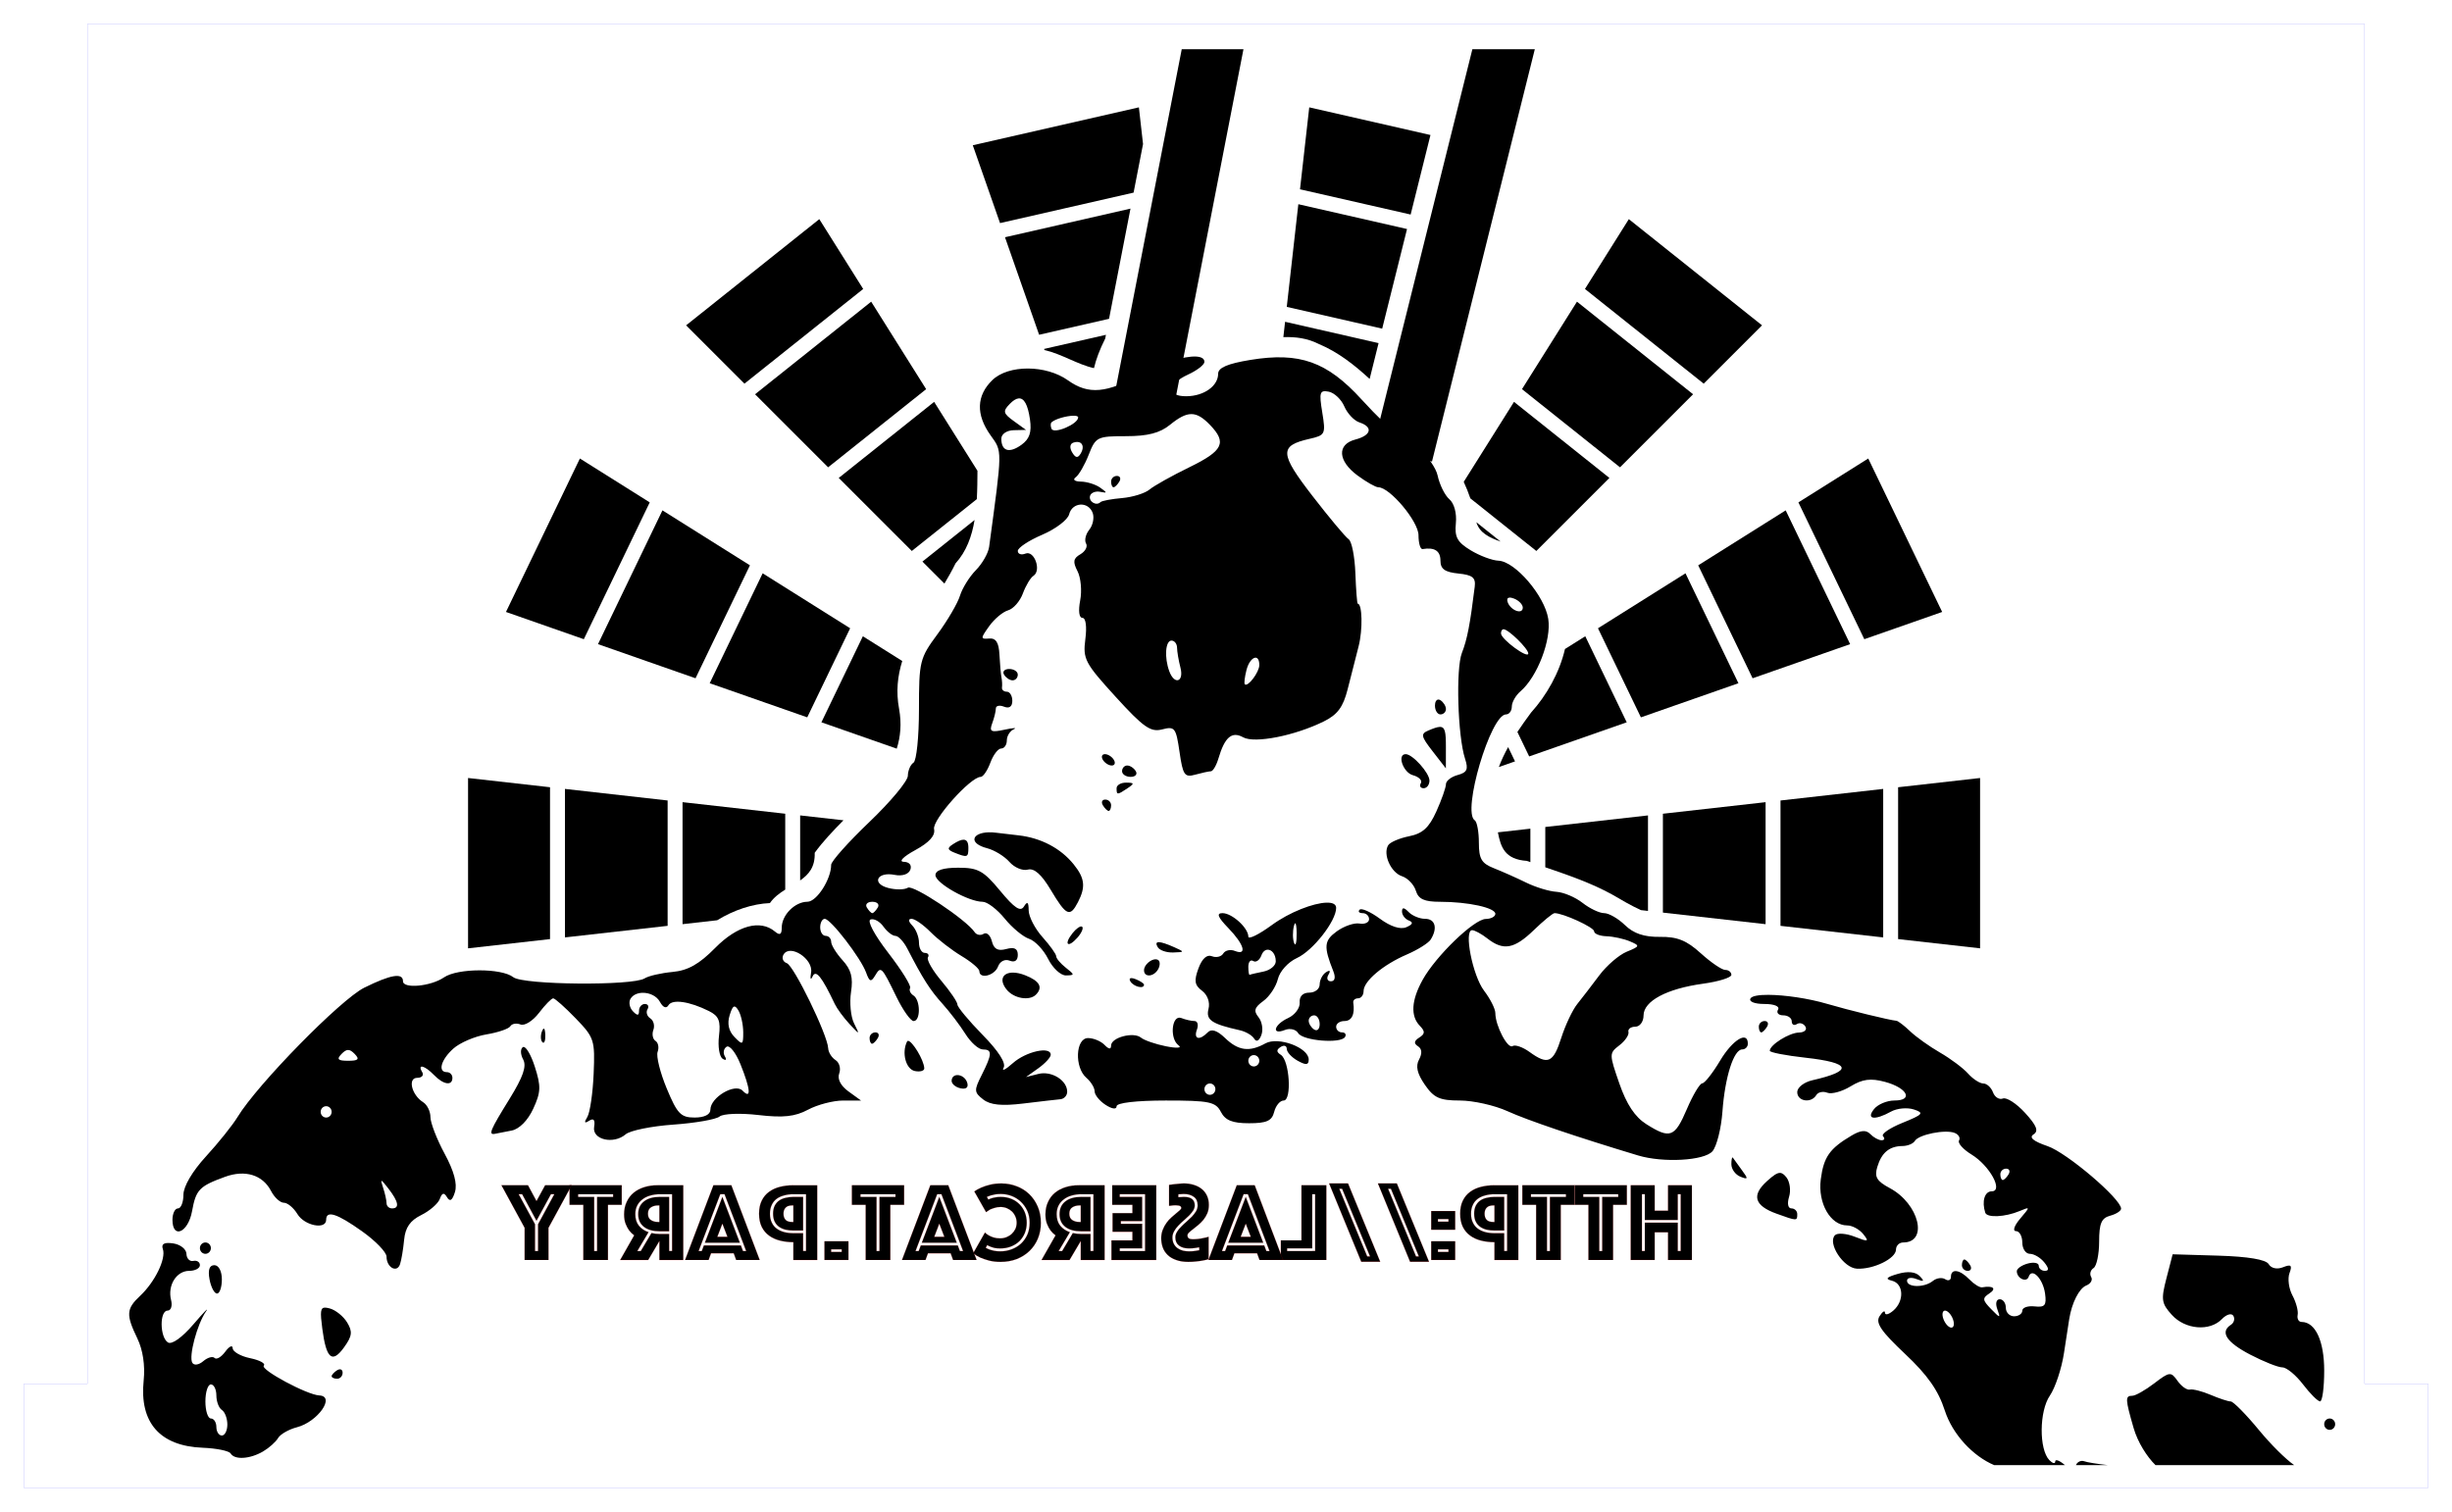 <?xml version="1.0" encoding="UTF-8" standalone="no"?>
<svg
   xmlns:dc="http://purl.org/dc/elements/1.1/"
   xmlns:cc="http://creativecommons.org/ns#"
   xmlns:rdf="http://www.w3.org/1999/02/22-rdf-syntax-ns#"
   xmlns:svg="http://www.w3.org/2000/svg"
   xmlns="http://www.w3.org/2000/svg"
   xmlns:sodipodi="http://sodipodi.sourceforge.net/DTD/sodipodi-0.dtd"
   xmlns:inkscape="http://www.inkscape.org/namespaces/inkscape"
   width="246.994mm"
   height="152.343mm"
   viewBox="0 0 246.994 152.343"
   version="1.1"
   id="svg4572"
   sodipodi:docname="screen.svg"
   inkscape:version="0.92.2 5c3e80d, 2017-08-06"
   inkscape:label="Cat">
  <defs
     id="defs4576" />
  <sodipodi:namedview
     pagecolor="#ffffff"
     bordercolor="#666666"
     borderopacity="1"
     objecttolerance="10"
     gridtolerance="10"
     guidetolerance="10"
     inkscape:pageopacity="0"
     inkscape:pageshadow="2"
     inkscape:window-width="1440"
     inkscape:window-height="813"
     id="namedview4574"
     showgrid="false"
     inkscape:zoom="1.0146423"
     inkscape:cx="466.75997"
     inkscape:cy="287.89307"
     inkscape:window-x="0"
     inkscape:window-y="0"
     inkscape:window-maximized="1"
     inkscape:current-layer="g5210"
     showguides="true"
     inkscape:guide-bbox="true"
     inkscape:document-units="mm"
     inkscape:measure-start="289.812,9.59644"
     inkscape:measure-end="289.812,80.6101"
     inkscape:snap-global="true" />
  <g
     id="g5210"
     transform="matrix(-1,0,0,1,246.994,0)"
     style="display:inline"
     sodipodi:insensitive="true">
    <g
       sodipodi:insensitive="true"
       style="display:inline;stroke:#0000ff;stroke-width:0.01;stroke-miterlimit:4;stroke-dasharray:none;stroke-opacity:1;fill:none"
       transform="matrix(1,0,0,-1,123.497,123.012)"
       id="Shape2DView">
      <path
         inkscape:connector-curvature="0"
         style="fill:none;fill-rule:evenodd;stroke:#0000ff;stroke-width:0.01;stroke-miterlimit:4;stroke-dasharray:none;stroke-opacity:1"
         d="M -114.7,120.59 H 114.7"
         id="Shape2DView_nwe0000" />
      <path
         inkscape:connector-curvature="0"
         style="fill:none;fill-rule:evenodd;stroke:#0000ff;stroke-width:0.01;stroke-miterlimit:4;stroke-dasharray:none;stroke-opacity:1"
         d="M 114.7,120.59 V -16.41"
         id="Shape2DView_nwe0001" />
      <path
         inkscape:connector-curvature="0"
         style="fill:none;fill-rule:evenodd;stroke:#0000ff;stroke-width:0.01;stroke-miterlimit:4;stroke-dasharray:none;stroke-opacity:1"
         d="m 114.7,-16.41 h 6.375"
         id="Shape2DView_nwe0002" />
      <path
         inkscape:connector-curvature="0"
         style="fill:none;fill-rule:evenodd;stroke:#0000ff;stroke-width:0.01;stroke-miterlimit:4;stroke-dasharray:none;stroke-opacity:1"
         d="m 121.075,-16.41 v -10.5"
         id="Shape2DView_nwe0003" />
      <path
         inkscape:connector-curvature="0"
         style="fill:none;fill-rule:evenodd;stroke:#0000ff;stroke-width:0.01;stroke-miterlimit:4;stroke-dasharray:none;stroke-opacity:1"
         d="M 121.075,-26.91 H -121.075"
         id="Shape2DView_nwe0004" />
      <path
         inkscape:connector-curvature="0"
         style="fill:none;fill-rule:evenodd;stroke:#0000ff;stroke-width:0.01;stroke-miterlimit:4;stroke-dasharray:none;stroke-opacity:1"
         d="m -121.075,-16.41 v -10.5"
         id="Shape2DView_nwe0005" />
      <path
         inkscape:connector-curvature="0"
         style="fill:none;fill-rule:evenodd;stroke:#0000ff;stroke-width:0.01;stroke-miterlimit:4;stroke-dasharray:none;stroke-opacity:1"
         d="m -114.7,-16.41 h -6.375"
         id="Shape2DView_nwe0006" />
      <path
         inkscape:connector-curvature="0"
         style="display:inline;fill:none;fill-rule:evenodd;stroke:#0000ff;stroke-width:0.01;stroke-miterlimit:4;stroke-dasharray:none;stroke-opacity:1"
         d="M -114.7,120.59 V -16.41"
         id="Shape2DView_nwe0007" />
      <title
         id="title4569">Screen2D</title>
    </g>
    <g
       sodipodi:insensitive="true"
       id="text935"
       style="font-style:normal;font-weight:normal;font-size:10.583px;line-height:1.25;font-family:sans-serif;letter-spacing:0px;word-spacing:0px;display:inline;fill:#000000;fill-opacity:1;stroke:#ff0000;stroke-width:0.01;stroke-miterlimit:4;stroke-dasharray:none;stroke-opacity:1"
       aria-label="http://lasercat.party">
      <path
         inkscape:connector-curvature="0"
         id="path1005"
         style="font-style:normal;font-variant:normal;font-weight:normal;font-stretch:normal;font-size:11.289px;font-family:Phosphate;-inkscape-font-specification:Phosphate;stroke:#ff0000;stroke-width:0.01;stroke-miterlimit:4;stroke-dasharray:none;stroke-opacity:1"
         d="m 76.567,119.423 h 2.405 v 2.563 h 1.343 v -2.563 h 2.416 v 7.53 h -2.416 v -2.788 h -1.343 v 2.788 h -2.405 z m 1.422,6.627 v -2.856 h 3.319 v 2.856 h 0.294 v -5.723 h -0.294 v 2.596 h -3.319 v -2.596 h -0.294 v 5.723 z" />
      <path
         inkscape:connector-curvature="0"
         id="path1007"
         style="font-style:normal;font-variant:normal;font-weight:normal;font-stretch:normal;font-size:11.289px;font-family:Phosphate;-inkscape-font-specification:Phosphate;stroke:#ff0000;stroke-width:0.01;stroke-miterlimit:4;stroke-dasharray:none;stroke-opacity:1"
         d="M 84.506,121.399 H 83.117 v -1.976 h 5.261 v 1.976 h -1.389 v 5.554 h -2.484 z m 1.389,4.651 v -5.453 h 1.614 v -0.271 h -3.522 v 0.271 h 1.614 v 5.453 z" />
      <path
         inkscape:connector-curvature="0"
         id="path1009"
         style="font-style:normal;font-variant:normal;font-weight:normal;font-stretch:normal;font-size:11.289px;font-family:Phosphate;-inkscape-font-specification:Phosphate;stroke:#ff0000;stroke-width:0.01;stroke-miterlimit:4;stroke-dasharray:none;stroke-opacity:1"
         d="m 89.775,121.399 h -1.389 v -1.976 h 5.261 v 1.976 h -1.389 v 5.554 h -2.484 z m 1.389,4.651 v -5.453 h 1.614 v -0.271 h -3.522 v 0.271 h 1.614 v 5.453 z" />
      <path
         inkscape:connector-curvature="0"
         id="path1011"
         style="font-style:normal;font-variant:normal;font-weight:normal;font-stretch:normal;font-size:11.289px;font-family:Phosphate;-inkscape-font-specification:Phosphate;stroke:#ff0000;stroke-width:0.01;stroke-miterlimit:4;stroke-dasharray:none;stroke-opacity:1"
         d="m 99.91,122.291 q 0,0.779 -0.271,1.332 -0.271,0.542 -0.745,0.881 -0.463,0.339 -1.095,0.497 -0.621,0.158 -1.343,0.158 v 1.795 h -2.405 v -7.53 H 96.456 q 0.722,0 1.343,0.158 0.632,0.158 1.095,0.497 0.474,0.339 0.745,0.892 0.271,0.542 0.271,1.321 z m -1.095,0 q 0,-0.508 -0.181,-0.881 -0.169,-0.373 -0.485,-0.61 -0.316,-0.237 -0.756,-0.35 -0.429,-0.124 -0.937,-0.124 h -1.276 v 5.723 h 0.294 v -1.795 H 96.456 q 0.508,0 0.937,-0.113 0.44,-0.124 0.756,-0.361 0.316,-0.237 0.485,-0.61 0.181,-0.373 0.181,-0.881 z m -0.316,0 q 0,0.485 -0.169,0.813 -0.169,0.327 -0.452,0.519 -0.282,0.192 -0.655,0.282 -0.361,0.079 -0.768,0.079 h -0.982 v -3.387 H 96.456 q 0.406,0 0.768,0.09 0.373,0.079 0.655,0.271 0.282,0.192 0.452,0.519 0.169,0.327 0.169,0.813 z m -2.043,0.835 h 0.102 q 0.474,0 0.677,-0.214 0.214,-0.226 0.214,-0.621 0,-0.395 -0.214,-0.61 -0.203,-0.226 -0.677,-0.226 h -0.102 z" />
      <path
         inkscape:connector-curvature="0"
         id="path1013"
         style="font-style:normal;font-variant:normal;font-weight:normal;font-stretch:normal;font-size:11.289px;font-family:Phosphate;-inkscape-font-specification:Phosphate;stroke:#ff0000;stroke-width:0.01;stroke-miterlimit:4;stroke-dasharray:none;stroke-opacity:1"
         d="m 100.411,125.068 h 2.416 v 1.885 h -2.416 z m 1.738,1.072 v -0.26 h -1.061 v 0.26 z m -1.738,-4.12 h 2.416 v 1.885 h -2.416 z m 1.738,1.072 v -0.26 h -1.061 v 0.26 z" />
      <path
         inkscape:connector-curvature="0"
         id="path1015"
         style="font-style:normal;font-variant:normal;font-weight:normal;font-stretch:normal;font-size:11.289px;font-family:Phosphate;-inkscape-font-specification:Phosphate;stroke:#ff0000;stroke-width:0.01;stroke-miterlimit:4;stroke-dasharray:none;stroke-opacity:1"
         d="m 106.286,119.243 h 1.908 l -3.24,7.891 h -1.908 z m -2.213,7.349 h 0.282 l 2.811,-6.807 h -0.282 z" />
      <path
         inkscape:connector-curvature="0"
         id="path1017"
         style="font-style:normal;font-variant:normal;font-weight:normal;font-stretch:normal;font-size:11.289px;font-family:Phosphate;-inkscape-font-specification:Phosphate;stroke:#ff0000;stroke-width:0.01;stroke-miterlimit:4;stroke-dasharray:none;stroke-opacity:1"
         d="m 111.203,119.243 h 1.908 l -3.24,7.891 h -1.908 z m -2.213,7.349 h 0.282 l 2.811,-6.807 h -0.282 z" />
      <path
         inkscape:connector-curvature="0"
         id="path1019"
         style="font-style:normal;font-variant:normal;font-weight:normal;font-stretch:normal;font-size:11.289px;font-family:Phosphate;-inkscape-font-specification:Phosphate;stroke:#ff0000;stroke-width:0.01;stroke-miterlimit:4;stroke-dasharray:none;stroke-opacity:1"
         d="m 113.388,119.423 h 2.506 v 5.554 h 2.077 v 1.976 H 113.388 Z m 3.951,6.627 v -0.271 h -2.529 v -5.453 h -0.294 v 5.723 z" />
      <path
         inkscape:connector-curvature="0"
         id="path1021"
         style="font-style:normal;font-variant:normal;font-weight:normal;font-stretch:normal;font-size:11.289px;font-family:Phosphate;-inkscape-font-specification:Phosphate;stroke:#ff0000;stroke-width:0.01;stroke-miterlimit:4;stroke-dasharray:none;stroke-opacity:1"
         d="m 120.606,119.423 h 1.806 l 2.856,7.53 h -2.371 l -0.248,-0.677 h -2.28 l -0.248,0.677 h -2.371 z m 1.411,5.193 -0.508,-1.321 -0.508,1.321 z m -2.585,1.434 0.214,-0.564 h 3.725 l 0.214,0.564 h 0.316 l -2.179,-5.723 h -0.429 l -2.179,5.723 z m 2.077,-5.453 1.761,4.617 h -3.522 z" />
      <path
         inkscape:connector-curvature="0"
         id="path1023"
         style="font-style:normal;font-variant:normal;font-weight:normal;font-stretch:normal;font-size:11.289px;font-family:Phosphate;-inkscape-font-specification:Phosphate;stroke:#ff0000;stroke-width:0.01;stroke-miterlimit:4;stroke-dasharray:none;stroke-opacity:1"
         d="m 126.194,125.971 q 0.158,0.034 0.339,0.056 0.158,0.023 0.327,0.045 0.181,0.011 0.361,0.011 0.316,0 0.61,-0.068 0.305,-0.079 0.542,-0.248 0.237,-0.169 0.373,-0.429 0.147,-0.271 0.147,-0.655 0,-0.327 -0.169,-0.621 -0.158,-0.294 -0.418,-0.564 -0.248,-0.271 -0.542,-0.519 -0.282,-0.248 -0.542,-0.497 -0.248,-0.26 -0.418,-0.508 -0.158,-0.26 -0.158,-0.531 0,-0.406 0.26,-0.621 0.26,-0.226 0.835,-0.226 0.09,0 0.181,0.011 0.102,0 0.192,0.011 0.09,0.011 0.181,0.011 v -0.294 q -0.079,0 -0.169,-0.011 -0.079,-0.011 -0.181,-0.011 -0.09,-0.011 -0.192,-0.011 -0.61,0 -1.005,0.282 -0.395,0.271 -0.395,0.858 0,0.316 0.158,0.598 0.169,0.271 0.418,0.542 0.26,0.26 0.542,0.508 0.294,0.248 0.542,0.508 0.26,0.248 0.418,0.519 0.169,0.271 0.169,0.564 0,0.542 -0.373,0.824 -0.361,0.282 -1.005,0.282 -0.384,0 -0.7,-0.056 -0.169,-0.023 -0.327,-0.056 z m -0.948,-1.355 q 0.248,0.079 0.519,0.124 0.226,0.056 0.508,0.09 0.294,0.034 0.587,0.034 0.519,0 0.519,-0.384 0,-0.147 -0.158,-0.294 -0.158,-0.158 -0.406,-0.339 -0.237,-0.192 -0.519,-0.418 -0.271,-0.226 -0.519,-0.519 -0.237,-0.294 -0.395,-0.655 -0.158,-0.373 -0.158,-0.847 0,-0.531 0.192,-0.937 0.192,-0.406 0.531,-0.677 0.339,-0.271 0.79,-0.406 0.463,-0.147 0.982,-0.147 0.271,0 0.542,0.034 0.271,0.023 0.485,0.045 0.248,0.034 0.485,0.068 v 2.111 q -0.09,-0.011 -0.203,-0.023 -0.09,-0.011 -0.203,-0.023 -0.113,-0.011 -0.237,-0.011 -0.068,0 -0.169,0.011 -0.102,0 -0.192,0.023 -0.09,0.023 -0.158,0.079 -0.068,0.056 -0.068,0.158 0,0.09 0.147,0.226 0.158,0.135 0.373,0.316 0.226,0.181 0.485,0.418 0.271,0.237 0.485,0.542 0.226,0.305 0.373,0.689 0.158,0.384 0.158,0.858 0,0.497 -0.158,0.937 -0.158,0.429 -0.497,0.756 -0.327,0.316 -0.847,0.497 -0.519,0.192 -1.23,0.192 -0.429,0 -0.802,-0.045 -0.361,-0.034 -0.643,-0.09 -0.327,-0.056 -0.598,-0.135 z" />
      <path
         inkscape:connector-curvature="0"
         id="path1025"
         style="font-style:normal;font-variant:normal;font-weight:normal;font-stretch:normal;font-size:11.289px;font-family:Phosphate;-inkscape-font-specification:Phosphate;stroke:#ff0000;stroke-width:0.01;stroke-miterlimit:4;stroke-dasharray:none;stroke-opacity:1"
         d="m 130.52,119.423 h 4.437 v 1.976 h -2.032 v 0.835 h 1.998 v 1.874 h -1.998 v 0.869 h 2.111 v 1.976 h -4.516 z m 3.68,6.627 v -0.271 h -2.258 v -2.472 h 2.145 v -0.271 h -2.145 v -2.438 h 2.258 v -0.271 h -2.551 v 5.723 z" />
      <path
         inkscape:connector-curvature="0"
         id="path1027"
         style="font-style:normal;font-variant:normal;font-weight:normal;font-stretch:normal;font-size:11.289px;font-family:Phosphate;-inkscape-font-specification:Phosphate;stroke:#ff0000;stroke-width:0.01;stroke-miterlimit:4;stroke-dasharray:none;stroke-opacity:1"
         d="m 138.071,124.334 q 0.44,0 0.858,-0.09 l 1.072,1.806 h 0.35 l -1.129,-1.897 q 0.61,-0.214 0.971,-0.655 0.361,-0.452 0.361,-1.163 0,-0.497 -0.192,-0.869 -0.192,-0.373 -0.531,-0.621 -0.327,-0.26 -0.779,-0.384 -0.452,-0.135 -0.982,-0.135 h -1.219 v 5.723 h 0.294 v -1.716 z m -0.926,-0.271 v -3.466 h 0.926 q 1.027,0 1.603,0.452 0.587,0.452 0.587,1.287 0,0.835 -0.587,1.287 -0.576,0.44 -1.603,0.44 z m -1.422,-4.64 h 2.596 q 0.722,0 1.332,0.192 0.621,0.192 1.072,0.564 0.452,0.373 0.7,0.926 0.26,0.542 0.26,1.253 0,0.564 -0.158,0.96 -0.158,0.395 -0.35,0.655 -0.226,0.294 -0.508,0.497 l 1.411,2.484 h -2.822 l -1.129,-1.908 v 1.908 h -2.405 z m 2.405,3.703 h 0.124 q 0.429,0 0.722,-0.192 0.305,-0.192 0.305,-0.643 0,-0.452 -0.305,-0.643 -0.294,-0.192 -0.722,-0.192 h -0.124 z" />
      <path
         inkscape:connector-curvature="0"
         id="path1029"
         style="font-style:normal;font-variant:normal;font-weight:normal;font-stretch:normal;font-size:11.289px;font-family:Phosphate;-inkscape-font-specification:Phosphate;stroke:#ff0000;stroke-width:0.01;stroke-miterlimit:4;stroke-dasharray:none;stroke-opacity:1"
         d="m 143.569,123.194 q 0,-0.542 0.181,-1.016 0.192,-0.474 0.531,-0.824 0.339,-0.35 0.824,-0.553 0.485,-0.203 1.084,-0.203 0.294,0 0.519,0.045 0.237,0.034 0.395,0.09 0.192,0.056 0.327,0.135 l 0.158,-0.271 q -0.181,-0.079 -0.384,-0.147 -0.192,-0.056 -0.44,-0.102 -0.248,-0.045 -0.576,-0.045 -0.576,0 -1.106,0.203 -0.519,0.203 -0.926,0.587 -0.395,0.373 -0.643,0.914 -0.237,0.531 -0.237,1.185 0,0.666 0.226,1.197 0.237,0.531 0.643,0.914 0.406,0.373 0.948,0.576 0.542,0.203 1.151,0.203 0.339,0 0.61,-0.056 0.271,-0.056 0.463,-0.124 0.214,-0.079 0.384,-0.181 l -0.158,-0.271 q -0.147,0.102 -0.339,0.169 -0.169,0.068 -0.406,0.124 -0.237,0.045 -0.553,0.045 -0.621,0 -1.118,-0.203 -0.497,-0.203 -0.847,-0.553 -0.339,-0.35 -0.531,-0.824 -0.181,-0.474 -0.181,-1.016 z m -1.422,0 q 0,-0.903 0.316,-1.626 0.316,-0.734 0.858,-1.253 0.542,-0.519 1.264,-0.79 0.722,-0.282 1.535,-0.282 0.643,0 1.14,0.124 0.508,0.124 0.869,0.282 0.418,0.181 0.722,0.395 l -1.185,2.088 q -0.181,-0.135 -0.395,-0.26 -0.192,-0.09 -0.463,-0.169 -0.26,-0.09 -0.598,-0.09 -0.35,0 -0.643,0.124 -0.294,0.124 -0.519,0.339 -0.214,0.214 -0.339,0.508 -0.124,0.282 -0.124,0.61 0,0.327 0.124,0.621 0.135,0.282 0.361,0.497 0.226,0.214 0.531,0.339 0.305,0.124 0.666,0.124 0.361,0 0.643,-0.09 0.282,-0.09 0.474,-0.203 0.226,-0.124 0.395,-0.294 l 1.185,2.088 q -0.305,0.248 -0.722,0.44 -0.361,0.158 -0.869,0.294 -0.508,0.135 -1.163,0.135 -0.881,0 -1.626,-0.282 -0.745,-0.294 -1.287,-0.813 -0.542,-0.519 -0.847,-1.242 -0.305,-0.734 -0.305,-1.614 z" />
      <path
         inkscape:connector-curvature="0"
         id="path1031"
         style="font-style:normal;font-variant:normal;font-weight:normal;font-stretch:normal;font-size:11.289px;font-family:Phosphate;-inkscape-font-specification:Phosphate;stroke:#ff0000;stroke-width:0.01;stroke-miterlimit:4;stroke-dasharray:none;stroke-opacity:1"
         d="m 151.474,119.423 h 1.806 l 2.856,7.53 h -2.371 l -0.248,-0.677 h -2.28 l -0.248,0.677 h -2.371 z m 1.411,5.193 -0.508,-1.321 -0.508,1.321 z m -2.585,1.434 0.214,-0.564 h 3.725 l 0.214,0.564 h 0.316 l -2.179,-5.723 h -0.429 l -2.179,5.723 z m 2.077,-5.453 1.761,4.617 h -3.522 z" />
      <path
         inkscape:connector-curvature="0"
         id="path1033"
         style="font-style:normal;font-variant:normal;font-weight:normal;font-stretch:normal;font-size:11.289px;font-family:Phosphate;-inkscape-font-specification:Phosphate;stroke:#ff0000;stroke-width:0.01;stroke-miterlimit:4;stroke-dasharray:none;stroke-opacity:1"
         d="m 157.31,121.399 h -1.389 v -1.976 h 5.261 v 1.976 h -1.389 v 5.554 h -2.484 z m 1.389,4.651 v -5.453 h 1.614 v -0.271 h -3.522 v 0.271 h 1.614 v 5.453 z" />
      <path
         inkscape:connector-curvature="0"
         id="path1035"
         style="font-style:normal;font-variant:normal;font-weight:normal;font-stretch:normal;font-size:11.289px;font-family:Phosphate;-inkscape-font-specification:Phosphate;stroke:#ff0000;stroke-width:0.01;stroke-miterlimit:4;stroke-dasharray:none;stroke-opacity:1"
         d="m 161.53,125.068 h 2.416 v 1.885 h -2.416 z m 1.738,1.072 v -0.26 h -1.061 v 0.26 z" />
      <path
         inkscape:connector-curvature="0"
         id="path1037"
         style="font-style:normal;font-variant:normal;font-weight:normal;font-stretch:normal;font-size:11.289px;font-family:Phosphate;-inkscape-font-specification:Phosphate;stroke:#ff0000;stroke-width:0.01;stroke-miterlimit:4;stroke-dasharray:none;stroke-opacity:1"
         d="m 170.532,122.291 q 0,0.779 -0.271,1.332 -0.271,0.542 -0.745,0.881 -0.463,0.339 -1.095,0.497 -0.621,0.158 -1.343,0.158 v 1.795 h -2.405 v -7.53 h 2.405 q 0.722,0 1.343,0.158 0.632,0.158 1.095,0.497 0.474,0.339 0.745,0.892 0.271,0.542 0.271,1.321 z m -1.095,0 q 0,-0.508 -0.181,-0.881 -0.169,-0.373 -0.485,-0.61 -0.316,-0.237 -0.756,-0.35 -0.429,-0.124 -0.937,-0.124 h -1.276 v 5.723 h 0.294 v -1.795 h 0.982 q 0.508,0 0.937,-0.113 0.44,-0.124 0.756,-0.361 0.316,-0.237 0.485,-0.61 0.181,-0.373 0.181,-0.881 z m -0.316,0 q 0,0.485 -0.169,0.813 -0.169,0.327 -0.452,0.519 -0.282,0.192 -0.655,0.282 -0.361,0.079 -0.768,0.079 h -0.982 v -3.387 h 0.982 q 0.406,0 0.768,0.09 0.373,0.079 0.655,0.271 0.282,0.192 0.452,0.519 0.169,0.327 0.169,0.813 z m -2.043,0.835 h 0.102 q 0.474,0 0.677,-0.214 0.214,-0.226 0.214,-0.621 0,-0.395 -0.214,-0.61 -0.203,-0.226 -0.677,-0.226 h -0.102 z" />
      <path
         inkscape:connector-curvature="0"
         id="path1039"
         style="font-style:normal;font-variant:normal;font-weight:normal;font-stretch:normal;font-size:11.289px;font-family:Phosphate;-inkscape-font-specification:Phosphate;stroke:#ff0000;stroke-width:0.01;stroke-miterlimit:4;stroke-dasharray:none;stroke-opacity:1"
         d="m 173.324,119.423 h 1.806 l 2.856,7.53 h -2.371 l -0.248,-0.677 h -2.28 l -0.248,0.677 h -2.371 z m 1.411,5.193 -0.508,-1.321 -0.508,1.321 z m -2.585,1.434 0.214,-0.564 h 3.725 l 0.214,0.564 h 0.316 l -2.179,-5.723 h -0.429 l -2.179,5.723 z m 2.077,-5.453 1.761,4.617 h -3.522 z" />
      <path
         inkscape:connector-curvature="0"
         id="path1041"
         style="font-style:normal;font-variant:normal;font-weight:normal;font-stretch:normal;font-size:11.289px;font-family:Phosphate;-inkscape-font-specification:Phosphate;stroke:#ff0000;stroke-width:0.01;stroke-miterlimit:4;stroke-dasharray:none;stroke-opacity:1"
         d="m 180.515,124.334 q 0.44,0 0.858,-0.09 l 1.072,1.806 h 0.35 l -1.129,-1.897 q 0.61,-0.214 0.971,-0.655 0.361,-0.452 0.361,-1.163 0,-0.497 -0.192,-0.869 -0.192,-0.373 -0.531,-0.621 -0.327,-0.26 -0.779,-0.384 -0.452,-0.135 -0.982,-0.135 h -1.219 v 5.723 h 0.294 v -1.716 z m -0.926,-0.271 v -3.466 h 0.926 q 1.027,0 1.603,0.452 0.587,0.452 0.587,1.287 0,0.835 -0.587,1.287 -0.576,0.44 -1.603,0.44 z m -1.422,-4.64 h 2.596 q 0.722,0 1.332,0.192 0.621,0.192 1.072,0.564 0.452,0.373 0.7,0.926 0.26,0.542 0.26,1.253 0,0.564 -0.158,0.96 -0.158,0.395 -0.35,0.655 -0.226,0.294 -0.508,0.497 l 1.411,2.484 h -2.822 l -1.129,-1.908 v 1.908 h -2.405 z m 2.405,3.703 h 0.124 q 0.429,0 0.722,-0.192 0.305,-0.192 0.305,-0.643 0,-0.452 -0.305,-0.643 -0.294,-0.192 -0.722,-0.192 h -0.124 z" />
      <path
         inkscape:connector-curvature="0"
         id="path1043"
         style="font-style:normal;font-variant:normal;font-weight:normal;font-stretch:normal;font-size:11.289px;font-family:Phosphate;-inkscape-font-specification:Phosphate;stroke:#ff0000;stroke-width:0.01;stroke-miterlimit:4;stroke-dasharray:none;stroke-opacity:1"
         d="m 185.753,121.399 h -1.389 v -1.976 h 5.261 v 1.976 h -1.389 v 5.554 h -2.484 z m 1.389,4.651 v -5.453 h 1.614 v -0.271 h -3.522 v 0.271 h 1.614 v 5.453 z" />
      <path
         inkscape:connector-curvature="0"
         id="path1045"
         style="font-style:normal;font-variant:normal;font-weight:normal;font-stretch:normal;font-size:11.289px;font-family:Phosphate;-inkscape-font-specification:Phosphate;stroke:#ff0000;stroke-width:0.01;stroke-miterlimit:4;stroke-dasharray:none;stroke-opacity:1"
         d="m 191.745,123.713 -2.337,-4.29 h 2.675 l 0.869,1.592 0.858,-1.592 h 2.675 l -2.337,4.29 v 3.24 h -2.405 z m 1.355,2.337 v -2.698 l 1.648,-3.025 h -0.35 l -1.445,2.675 -1.456,-2.675 h -0.339 l 1.637,3.025 v 2.698 z" />
    </g>
    <g
       inkscape:label="Cat"
       id="g4814"
       style="display:inline"
       sodipodi:insensitive="true">
      <path
         inkscape:connector-curvature="0"
         id="path4812"
         transform="scale(0.265)"
         d="m 477.441,135.566 c -2.004,0.099 -3.211,0.75 -3.211,2.029 0,1.088 2.817,3.267 6.26,4.844 7.864,3.602 8.163,8.312 0.521,8.221 -6.64,-0.079 -11.998,-3.905 -11.998,-8.566 0,-2.282 -3.61,-3.83 -12.225,-5.242 -18.758,-3.075 -29.164,0.628 -42.322,15.061 -5.902,6.474 -11.447,11.771 -12.322,11.771 -4.257,0 -15.357,11.464 -16.553,17.096 -0.742,3.494 -2.751,7.558 -4.465,9.029 -1.835,1.576 -2.853,5.334 -2.475,9.146 0.521,5.258 -0.532,7.184 -5.617,10.27 -3.443,2.089 -8.188,3.87 -10.545,3.957 -6.355,0.234 -17.581,13.329 -18.959,22.115 -1.25,7.971 4.15,22.051 10.572,27.566 1.805,1.55 3.283,4.157 3.283,5.793 0,1.636 0.99,2.975 2.201,2.975 5.875,0 16.825,37.111 11.883,40.273 -0.861,0.551 -1.566,4.367 -1.566,8.482 0,6.166 -1.002,7.878 -5.705,9.729 -3.139,1.235 -8.652,3.69 -12.25,5.457 -3.598,1.767 -8.775,3.346 -11.506,3.51 -2.731,0.164 -7.205,2.056 -9.941,4.205 -2.737,2.149 -6.433,3.906 -8.213,3.906 -1.78,0 -5.351,2.058 -7.939,4.574 -3.277,3.185 -7.302,4.536 -13.252,4.451 -6.581,-0.094 -10.148,1.336 -15.525,6.221 -3.84,3.488 -8.031,6.344 -9.314,6.344 -1.283,0 -2.332,0.846 -2.332,1.881 0,1.034 4.84,2.545 10.758,3.357 13.815,1.896 22.625,6.603 22.625,12.088 0,2.349 1.406,4.262 3.131,4.262 1.721,0 2.894,0.904 2.607,2.008 -0.287,1.104 1.268,3.386 3.453,5.072 3.907,3.015 3.907,3.257 0,14.539 -2.735,7.896 -5.927,12.707 -10.234,15.43 -9.054,5.722 -10.812,5.067 -15.434,-5.744 -2.284,-5.343 -4.911,-9.743 -5.836,-9.773 -0.925,-0.032 -3.982,-3.917 -6.795,-8.635 -4.731,-7.936 -10.535,-11.471 -10.535,-6.418 0,1.187 0.963,2.158 2.139,2.158 3.227,0 6.555,10.464 7.516,23.625 0.472,6.463 2.182,13.262 3.799,15.111 3.131,3.58 18.745,4.452 28.277,1.578 23.38,-7.049 42.098,-13.395 49.609,-16.818 4.908,-2.236 13.06,-4.066 18.115,-4.066 7.67,0 9.876,-0.993 13.324,-6.004 2.922,-4.246 3.567,-7.048 2.203,-9.57 -1.261,-2.33 -1.121,-4.085 0.404,-5.061 1.649,-1.055 1.509,-2.022 -0.479,-3.293 -2.241,-1.433 -2.286,-2.346 -0.223,-4.48 3.598,-3.723 3.235,-9.7 -1.061,-17.463 -5.016,-9.064 -19.551,-23.095 -23.994,-23.16 -2.008,-0.03 -3.652,-0.904 -3.652,-1.943 0,-2.327 10.344,-4.588 20.986,-4.588 6.043,0 8.253,-1.007 9.234,-4.207 0.71,-2.314 3.072,-4.793 5.25,-5.508 4.235,-1.391 7.34,-8.317 5.277,-11.771 -0.688,-1.152 -4.27,-2.696 -7.959,-3.432 -5.138,-1.024 -7.563,-3.23 -10.359,-9.426 -2.008,-4.449 -3.65,-9.116 -3.65,-10.369 0,-1.254 -2.002,-2.822 -4.449,-3.484 -3.598,-0.974 -4.137,-2.155 -2.816,-6.188 2.796,-8.54 3.559,-34.225 1.195,-40.256 -2.007,-5.123 -3.105,-10.793 -4.875,-25.18 -0.423,-3.435 0.856,-4.458 6.25,-4.996 5.091,-0.508 6.781,-1.718 6.781,-4.857 0,-3.745 2.201,-5.184 6.781,-4.436 0.861,0.141 1.564,-2.228 1.564,-5.264 0,-5.225 10.894,-18.229 15.271,-18.229 1.002,0 4.548,-2.011 7.881,-4.467 7.531,-5.549 7.92,-11.854 0.844,-13.691 -6.064,-1.575 -6.824,-4.773 -1.547,-6.506 2.018,-0.663 4.601,-3.395 5.738,-6.07 1.137,-2.676 3.808,-5.203 5.936,-5.617 3.422,-0.667 3.706,0.239 2.459,7.877 -1.352,8.281 -1.155,8.691 4.855,10.057 11.528,2.62 11.375,5.524 -1.145,21.725 -6.394,8.274 -12.58,15.674 -13.746,16.445 -1.166,0.772 -2.314,6.602 -2.553,12.955 -0.238,6.353 -0.643,11.551 -0.898,11.551 -1.74,0 -1.942,9.921 -0.33,16.191 1.068,4.156 2.949,11.529 4.178,16.383 1.705,6.734 3.846,9.621 9.033,12.182 11.065,5.461 26.306,8.465 30.676,6.045 4.306,-2.384 6.984,-0.095 9.391,8.029 0.792,2.672 2.082,4.873 2.865,4.889 0.783,0.016 3.464,0.595 5.959,1.287 4.047,1.123 4.692,0.192 5.973,-8.645 1.335,-9.211 1.798,-9.812 6.602,-8.564 4.374,1.136 7.085,-0.765 17.707,-12.424 11.65,-12.787 12.466,-14.342 11.49,-21.871 -0.625,-4.825 -0.179,-8.105 1.1,-8.105 1.288,0 1.632,-2.666 0.861,-6.652 -0.707,-3.659 -0.249,-8.66 1.02,-11.111 1.844,-3.566 1.625,-4.854 -1.104,-6.434 -1.876,-1.086 -2.841,-2.929 -2.145,-4.096 0.697,-1.166 0.142,-3.524 -1.232,-5.238 -1.375,-1.714 -1.955,-4.585 -1.289,-6.381 1.663,-4.484 7.777,-4.12 8.953,0.533 0.528,2.09 5.134,5.588 10.236,7.771 5.102,2.184 9.277,4.948 9.277,6.145 0,1.197 -1.316,1.654 -2.924,1.016 -3.372,-1.339 -6.147,6.458 -3.012,8.463 1.111,0.71 2.911,3.719 4.002,6.688 1.091,2.968 3.615,5.856 5.609,6.418 1.994,0.562 5.23,3.268 7.189,6.014 3.359,4.706 3.359,4.975 0,4.707 -2.564,-0.205 -3.656,1.53 -3.893,6.191 -0.181,3.562 -0.526,7.449 -0.768,8.637 -0.239,1.187 -0.329,2.887 -0.193,3.777 0.136,0.891 -0.69,1.619 -1.838,1.619 -1.148,0 -2.088,1.561 -2.088,3.469 0,2.197 1.149,3.015 3.131,2.229 1.721,-0.683 3.129,-0.381 3.129,0.672 0,1.053 0.624,3.596 1.387,5.652 1.177,3.174 0.468,3.538 -4.695,2.42 -3.345,-0.724 -4.907,-0.788 -3.473,-0.143 1.435,0.646 2.609,2.55 2.609,4.232 0,1.682 0.961,3.059 2.137,3.059 1.176,0 3.032,2.428 4.123,5.396 1.091,2.969 2.747,5.398 3.682,5.398 3.849,0 18.468,16.38 17.715,19.85 -0.535,2.467 1.796,5.07 7.162,8 4.537,2.477 6.414,4.385 4.369,4.439 -2.136,0.057 -3.149,1.275 -2.504,3.014 0.642,1.731 3.062,2.526 5.949,1.955 6.682,-1.322 8.933,3.292 2.43,4.98 -2.851,0.74 -6.193,0.7 -7.428,-0.09 -2.025,-1.295 -22.154,12.087 -25.404,16.889 -0.732,1.082 -2.269,1.367 -3.414,0.635 -1.145,-0.732 -2.556,0.538 -3.133,2.822 -0.757,2.994 -2.279,3.82 -5.453,2.961 -3.113,-0.842 -4.404,-0.187 -4.404,2.232 -10e-6,2.146 1.161,2.961 3.113,2.186 1.777,-0.706 3.661,0.25 4.395,2.227 1.291,3.482 7.098,4.93 7.098,1.77 0,-0.931 3.052,-3.523 6.781,-5.76 3.73,-2.236 9.021,-6.332 11.76,-9.102 2.739,-2.769 5.979,-5.035 7.199,-5.035 1.41,0 1.308,0.946 -0.283,2.592 -1.377,1.425 -2.504,4.339 -2.504,6.477 0,2.137 -0.996,3.887 -2.211,3.887 -1.217,0 -1.754,0.762 -1.197,1.693 0.556,0.931 -1.736,4.949 -5.094,8.928 -3.358,3.979 -6.104,8.029 -6.104,9 0,0.971 -4.3,6.151 -9.555,11.512 -6.078,6.2 -8.992,10.754 -8.01,12.516 0.849,1.523 -0.719,0.749 -3.486,-1.719 -5.009,-4.466 -14.422,-6.554 -14.422,-3.199 0,0.969 2.113,3.269 4.695,5.111 l 4.695,3.35 -4.707,-1.182 c -4.997,-1.255 -10.941,2.433 -10.941,6.787 0,1.438 1.173,2.718 2.607,2.844 1.435,0.126 7.772,0.857 14.084,1.625 8.219,1 12.545,0.559 15.244,-1.549 3.483,-2.72 3.524,-3.429 0.535,-9.359 -3.992,-7.922 -4.058,-9.656 -0.369,-9.656 1.589,0 4.567,-2.672 6.617,-5.938 2.05,-3.265 5.968,-8.415 8.707,-11.443 4.694,-5.19 7.432,-9.487 13.336,-20.939 1.377,-2.672 3.423,-4.859 4.547,-4.859 1.124,0 3.167,-1.591 4.541,-3.535 1.374,-1.945 3.582,-3.158 4.906,-2.697 1.39,0.483 -1.469,5.856 -6.76,12.711 -5.041,6.531 -8.773,12.535 -8.293,13.344 0.48,0.809 -0.08,2.08 -1.246,2.826 -2.715,1.736 -2.78,9.736 -0.078,9.736 1.124,0 4.058,-4.129 6.518,-9.176 5.662,-11.616 5.892,-11.846 8.133,-8.094 1.533,2.566 2.131,2.364 3.396,-1.143 1.992,-5.519 13.478,-20.449 15.73,-20.449 0.956,0 1.736,1.457 1.736,3.238 0,1.781 -0.938,3.238 -2.086,3.238 -1.148,0 -2.086,1.013 -2.086,2.25 0,1.237 -1.953,4.396 -4.338,7.018 -3.276,3.602 -4.062,6.555 -3.213,12.086 0.618,4.026 0.107,9.37 -1.137,11.875 -2.257,4.547 -2.254,4.548 1.754,0.236 2.208,-2.375 4.707,-5.776 5.555,-7.557 5.007,-10.519 7.212,-13.24 8.469,-10.449 0.716,1.591 0.961,0.905 0.543,-1.523 -0.888,-5.165 8,-10.974 10.469,-6.842 0.778,1.302 0.223,2.779 -1.234,3.281 -2.696,0.93 -15.504,27.267 -15.734,32.355 -0.069,1.534 -1.324,3.554 -2.787,4.49 -1.466,0.936 -2.096,3.224 -1.406,5.084 0.779,2.102 -0.554,4.692 -3.523,6.844 l -4.777,3.461 h 6.826 c 3.755,0 9.752,1.566 13.326,3.479 4.944,2.645 9.45,3.132 18.836,2.033 6.843,-0.801 13.428,-0.551 14.785,0.564 1.346,1.106 9.242,2.489 17.545,3.074 8.303,0.585 16.466,2.241 18.141,3.68 4.619,3.966 12.807,2.062 12.004,-2.791 -0.445,-2.691 0.17,-3.463 1.887,-2.365 1.798,1.15 2.006,0.737 0.705,-1.402 -1.014,-1.668 -2.098,-9.072 -2.41,-16.453 -0.541,-12.816 -0.233,-13.763 6.809,-21.049 4.055,-4.196 7.909,-7.629 8.566,-7.629 0.657,0 3.087,2.487 5.398,5.527 2.312,3.041 5.469,5.026 7.016,4.412 1.546,-0.614 3.29,-0.314 3.875,0.666 0.585,0.98 4.68,2.378 9.1,3.109 4.42,0.731 10.073,3.159 12.564,5.395 4.735,4.249 6.019,8.955 2.443,8.955 -1.148,0 -2.086,0.973 -2.086,2.16 0,3.161 3.414,2.634 7.004,-1.08 3.536,-3.659 6.43,-4.358 4.473,-1.08 -0.709,1.187 0.143,2.16 1.896,2.16 3.725,0 2.131,6.541 -2.262,9.283 -1.521,0.95 -2.766,3.498 -2.766,5.664 0,2.166 -2.417,8.412 -5.371,13.881 -3.596,6.658 -4.898,11.479 -3.943,14.592 0.98,3.196 1.914,3.827 2.992,2.021 1.169,-1.957 1.875,-1.801 2.77,0.611 0.66,1.779 3.841,4.538 7.07,6.133 4.2,2.074 6.047,4.738 6.484,9.359 0.336,3.553 1.032,7.737 1.549,9.297 1.156,3.491 5.143,1.274 5.143,-2.859 0,-1.654 4.158,-5.969 9.242,-9.588 9.564,-6.809 13.709,-8.146 13.709,-4.422 0,3.891 8.249,2.26 10.916,-2.158 1.433,-2.375 3.755,-4.318 5.16,-4.318 1.405,0 3.589,-1.998 4.852,-4.439 3.179,-6.145 9.821,-8.21 17.473,-5.43 9.825,3.57 11.09,4.888 12.576,13.084 1.475,8.133 7.445,10.748 7.445,3.262 0,-2.375 -0.938,-4.318 -2.086,-4.318 -1.148,0 -2.086,-2.346 -2.086,-5.215 0,-3.154 -3.394,-8.917 -8.584,-14.574 -4.721,-5.146 -10.13,-11.905 -12.021,-15.02 -7.494,-12.341 -39.166,-44.662 -48.121,-49.109 -10.086,-5.009 -14.734,-5.785 -14.734,-2.463 0,2.961 -10.598,1.964 -15.592,-1.467 -5.146,-3.535 -21.889,-3.572 -26.346,-0.059 -3.74,2.949 -45.417,3.317 -49.914,0.441 -1.466,-0.938 -6.236,-2.036 -10.602,-2.443 -5.852,-0.545 -10.108,-2.941 -16.199,-9.119 -8.408,-8.528 -17.131,-10.932 -22.709,-6.258 -1.891,1.585 -2.609,1.181 -2.609,-1.471 0,-4.797 -4.983,-9.821 -9.762,-9.842 -3.534,-0.016 -9.018,-8.556 -9.018,-14.043 0,-1.322 -6.545,-8.657 -14.547,-16.301 -8.002,-7.644 -14.579,-15.541 -14.605,-17.549 -0.032,-2.008 -0.997,-4.252 -2.145,-4.986 -1.148,-0.734 -2.086,-9.88 -2.086,-20.326 0,-18.223 -0.283,-19.377 -6.998,-28.479 -3.849,-5.217 -7.714,-11.825 -8.59,-14.682 -0.876,-2.857 -3.595,-7.229 -6.043,-9.715 -2.448,-2.486 -4.714,-6.463 -5.035,-8.838 -5.085,-37.602 -5.065,-36.116 -0.566,-42.412 5.638,-7.89 5.413,-15.106 -0.656,-21.006 -6.086,-5.916 -20.408,-5.869 -28.77,0.096 -7.788,5.555 -14.659,4.94 -28.18,-2.525 -7.775,-4.293 -16.043,-6.745 -20.451,-6.527 z m 67.469,15.92 c 0.971,0.111 2.085,0.819 3.346,2.123 2.676,2.769 2.481,3.567 -1.582,6.502 l -4.631,3.346 4.695,0.113 c 2.646,0.064 4.693,1.469 4.693,3.223 v 0.002 c 0,4.749 -3.041,5.671 -7.662,2.322 -3.087,-2.238 -3.925,-4.743 -3.229,-9.652 0.791,-5.574 2.233,-8.223 4.369,-7.979 z m -65.713,5.961 c 2.302,0 4.784,1.358 8.123,4.076 3.837,3.123 8.463,4.318 16.719,4.318 10.925,0 11.533,0.302 14.158,7.018 1.509,3.859 3.736,7.729 4.949,8.602 1.268,0.912 0.43,1.614 -1.969,1.652 -2.295,0.036 -5.581,1.062 -7.303,2.281 -2.782,1.97 -2.782,2.148 0,1.602 1.721,-0.338 3.435,0.325 3.809,1.475 0.704,2.17 -2.337,4.061 -3.939,2.449 -0.502,-0.505 -4.198,-1.201 -8.215,-1.547 -4.017,-0.346 -8.712,-1.807 -10.434,-3.246 -1.721,-1.439 -8.528,-5.248 -15.127,-8.465 -12.883,-6.28 -14.376,-9.36 -7.824,-16.139 2.627,-2.718 4.75,-4.076 7.053,-4.076 z m 44.947,0.621 c 2.51,0.066 6.753,1.18 8.205,2.51 0.406,0.372 0.406,1.474 0,2.451 -0.895,2.151 -10.129,-1.789 -10.129,-4.322 0,-0.482 0.783,-0.668 1.924,-0.639 z m -1.598,9.963 c 0.46,-0.011 0.984,0.08 1.562,0.285 h 0.002 c 1.263,0.449 1.424,1.973 0.391,3.693 -1.304,2.172 -2.15,2.275 -3.271,0.396 -1.438,-2.407 -0.675,-4.328 1.316,-4.375 z m -15.055,12.924 c -1.215,0 -1.629,0.971 -0.92,2.158 0.709,1.187 1.703,2.158 2.209,2.158 0.506,0 0.92,-0.971 0.92,-2.158 0,-1.187 -0.994,-2.158 -2.209,-2.158 z m -149.164,46.271 c 0.731,0.083 0.984,0.643 0.666,1.629 -1.04,3.227 -5.781,5.004 -5.781,2.166 0,-1.159 1.487,-2.698 3.305,-3.42 0.762,-0.303 1.372,-0.425 1.811,-0.375 z m 2.211,12.02 c 0.561,0 0.991,0.729 0.955,1.619 -0.091,2.258 -10.367,9.788 -10.367,7.598 0,-1.814 7.559,-9.217 9.412,-9.217 z M 486.75,243.564 c 2.321,0 2.772,6.434 0.82,11.697 -1.963,5.292 -5.641,4.035 -4.223,-1.443 0.692,-2.672 1.268,-6.072 1.287,-7.557 0.016,-1.484 0.968,-2.697 2.115,-2.697 z m -31.814,6.506 c 1.134,0.13 2.591,1.848 3.32,4.734 0.664,2.62 0.945,5.032 0.627,5.361 -1.157,1.197 -5.518,-4.587 -5.518,-7.318 0,-2.018 0.688,-2.878 1.57,-2.777 z m 93.49,4.289 c -1.789,0 -3.254,0.971 -3.254,2.158 0,1.187 0.885,2.158 1.965,2.158 1.08,0 2.543,-0.971 3.252,-2.158 0.709,-1.187 -0.174,-2.158 -1.963,-2.158 z m -163.105,11.621 c -0.249,-0.011 -0.522,0.069 -0.809,0.252 -1.148,0.734 -2.088,2.248 -2.088,3.365 0,1.117 0.94,2.033 2.088,2.033 1.148,0 2.086,-1.516 2.086,-3.367 0,-1.388 -0.529,-2.249 -1.277,-2.283 z m -0.488,10.408 c -2.127,-0.1 -2.404,1.953 -2.396,7.656 h -0.002 l 0.012,8.096 5.025,-6.477 c 4.465,-5.754 4.639,-6.642 1.555,-7.945 -1.878,-0.794 -3.226,-1.285 -4.193,-1.33 z m 12.883,10.354 c -2.62,0 -9.031,7.135 -9.031,10.051 0,1.597 0.994,2.904 2.209,2.904 1.215,0 1.697,-0.862 1.068,-1.914 -0.629,-1.052 0.724,-2.42 3.006,-3.037 3.738,-1.011 6.139,-8.004 2.748,-8.004 z m 114.32,0 c -1.148,0 -2.668,0.973 -3.377,2.16 -0.709,1.187 -0.351,2.158 0.797,2.158 1.148,0 2.668,-0.971 3.377,-2.158 0.709,-1.187 0.351,-2.16 -0.797,-2.16 z m -8.469,4.318 c -1.08,0 -2.545,0.971 -3.254,2.158 -0.709,1.187 0.174,2.16 1.963,2.16 1.789,0 3.254,-0.973 3.254,-2.16 0,-1.187 -0.883,-2.158 -1.963,-2.158 z m 0.398,6.51 c -3.12,0.028 -3.198,0.338 -0.523,2.127 3.938,2.633 4.174,2.633 4.174,0 0,-1.187 -1.642,-2.145 -3.65,-2.127 z m 7.947,6.443 c -1.215,0 -2.211,0.973 -2.211,2.16 0,1.187 0.414,2.158 0.92,2.158 0.506,0 1.502,-0.971 2.211,-2.158 0.709,-1.187 0.295,-2.16 -0.92,-2.16 z m 44.336,12.447 c -0.912,-0.026 -1.926,0.028 -3.031,0.176 -0.74,0.099 -4.503,0.54 -8.363,0.98 -8.503,0.97 -15.987,4.906 -20.912,11.002 -4.263,5.276 -4.643,8.606 -1.646,14.398 3.037,5.871 4.436,5.242 10.328,-4.637 3.55,-5.952 6.312,-8.392 8.75,-7.732 1.959,0.53 5.094,-0.787 6.965,-2.926 1.871,-2.139 5.68,-4.482 8.465,-5.205 7.224,-1.876 5.83,-5.877 -0.555,-6.057 z m 9.504,2.811 c -1.23,0.025 -1.801,1.049 -1.801,3.094 0,3.656 0.366,3.787 5.221,1.859 2.772,-1.101 2.913,-1.751 0.693,-3.207 -1.799,-1.18 -3.156,-1.765 -4.113,-1.746 z m 2.051,10.65 c -7.558,0 -9.599,1.126 -15.947,8.801 -5.443,6.58 -7.725,8.079 -9.037,5.938 -1.287,-2.101 -1.764,-1.708 -1.787,1.475 -0.018,2.387 -2.379,6.961 -5.248,10.162 -2.869,3.201 -5.217,6.483 -5.217,7.295 0,0.811 -1.642,2.766 -3.65,4.344 -3.43,2.695 -3.435,2.873 -0.055,2.938 1.979,0.038 5.022,-2.778 6.76,-6.256 1.738,-3.478 5.006,-6.931 7.264,-7.672 2.257,-0.741 6.432,-4.21 9.277,-7.709 2.845,-3.499 6.611,-6.361 8.367,-6.361 5.355,0 17.941,-7.096 17.941,-10.115 0,-1.89 -2.897,-2.838 -8.668,-2.838 z m 32.662,12.953 c 1.857,0 2.797,0.971 2.088,2.158 -0.709,1.187 -1.649,2.16 -2.088,2.16 -0.438,0 -1.377,-0.973 -2.086,-2.16 -0.709,-1.187 0.229,-2.158 2.086,-2.158 z m -172.633,0.332 c -2.257,-0.064 -3.678,0.548 -3.678,1.992 0,5.01 8.805,16.262 14.916,19.061 3.343,1.531 6.52,5.04 7.236,7.994 0.702,2.896 3.196,6.657 5.543,8.357 3.382,2.451 3.758,3.727 1.812,6.152 -1.35,1.683 -1.839,4.723 -1.086,6.754 0.838,2.26 1.901,2.807 2.736,1.408 0.751,-1.257 3.202,-2.697 5.447,-3.199 10.764,-2.41 12.979,-3.919 11.918,-8.117 -0.635,-2.513 0.36,-5.312 2.451,-6.895 2.843,-2.151 3.109,-3.786 1.379,-8.494 -1.37,-3.729 -3.22,-5.404 -5.129,-4.646 -1.642,0.652 -3.58,0.189 -4.307,-1.027 -0.727,-1.216 -2.698,-1.665 -4.383,-0.996 -4.812,1.911 -3.592,-2.427 2.438,-8.666 4.039,-4.179 4.632,-5.691 2.234,-5.691 -3.64,0 -9.822,5.617 -9.822,8.924 0,1.176 -3.99,-0.78 -8.867,-4.346 -6.859,-5.015 -15.875,-8.425 -20.84,-8.564 z m -29.314,2.16 c -0.408,0.029 -1.034,0.494 -1.904,1.395 -1.377,1.425 -4.194,2.59 -6.26,2.59 -3.874,0 -4.849,3.545 -2.16,7.854 0.843,1.351 4.924,3.916 9.068,5.701 9.088,3.915 16.461,10.146 16.461,13.912 0,1.517 0.938,2.76 2.086,2.76 1.148,10e-6 1.976,0.729 1.84,1.619 -0.68,4.453 0.554,7.016 3.377,7.016 1.721,0 3.129,0.971 3.129,2.158 0,1.187 -0.994,2.16 -2.209,2.16 -1.216,0 -1.742,0.784 -1.17,1.742 1.584,2.651 16.076,1.452 17.824,-1.475 0.845,-1.415 3.105,-1.95 5.021,-1.189 5.281,2.097 4.172,-2.058 -1.209,-4.527 -2.582,-1.185 -4.563,-3.843 -4.404,-5.908 0.181,-2.348 -1.188,-3.756 -3.652,-3.756 -2.168,0 -3.941,-1.4 -3.941,-3.111 0,-1.711 -1.083,-3.803 -2.408,-4.65 -1.493,-0.954 -1.842,-0.593 -0.92,0.951 0.819,1.371 0.393,2.492 -0.945,2.492 -1.499,0 -1.856,-1.45 -0.93,-3.777 3.758,-9.446 3.567,-11.681 -1.301,-15.211 -2.735,-1.983 -6.615,-3.318 -8.623,-2.967 -2.008,0.351 -3.652,-0.394 -3.652,-1.656 0,-1.262 1.097,-2.295 2.436,-2.295 1.339,0 1.861,-0.591 1.162,-1.314 -0.699,-0.723 -4.175,0.824 -7.725,3.439 -4.066,2.996 -7.776,4.188 -10.029,3.223 -2.451,-1.05 -2.757,-1.85 -0.971,-2.541 1.435,-0.554 2.609,-2.092 2.609,-3.418 0,-0.838 -0.191,-1.244 -0.6,-1.215 z m -57.375,1.826 c 0.658,0 4.213,2.914 7.898,6.477 7.415,7.167 11.552,7.912 17.611,3.17 2.228,-1.743 4.845,-3.17 5.816,-3.17 3.224,0 -0.187,17.288 -4.541,23.016 -2.356,3.098 -4.281,6.913 -4.281,8.479 0,4.81 -4.68,13.776 -6.562,12.572 -0.978,-0.625 -3.865,0.377 -6.418,2.227 -7.012,5.082 -9.045,4.176 -12.094,-5.383 -1.534,-4.81 -4.267,-10.586 -6.072,-12.834 -1.805,-2.248 -5.573,-7.151 -8.373,-10.895 -2.8,-3.743 -7.493,-7.789 -10.432,-8.992 -5.057,-2.071 -5.12,-2.282 -1.17,-3.957 2.295,-0.973 6.287,-1.838 8.869,-1.922 2.582,-0.084 4.693,-0.928 4.693,-1.877 0,-1.504 11.779,-6.91 15.055,-6.91 z m 98.598,3.867 c 0.142,0.041 0.302,0.375 0.467,1.031 0.529,2.101 0.493,5.015 -0.078,6.477 -0.571,1.462 -1.003,-0.256 -0.961,-3.818 0.029,-2.449 0.259,-3.78 0.572,-3.689 z m 81.176,1.205 c -0.098,0.019 -0.18,0.063 -0.246,0.131 -0.526,0.544 0.311,2.413 1.861,4.152 3.686,4.136 5.258,2.543 1.775,-1.799 -1.29,-1.609 -2.705,-2.621 -3.391,-2.484 z m -29.354,5.967 c -1.038,0 -2.984,0.637 -5.855,1.914 -4.023,1.789 -4.009,1.862 0.398,2.008 2.514,0.084 5.152,-0.82 5.861,-2.008 0.763,-1.277 0.633,-1.914 -0.404,-1.914 z m -41.357,2.863 c 0.916,0.033 1.816,0.698 2.352,2.141 0.686,1.85 2.088,2.825 3.115,2.168 1.027,-0.657 1.867,0.321 1.867,2.172 0,1.851 -0.235,3.232 -0.521,3.07 -0.287,-0.162 -2.635,-0.714 -5.217,-1.229 -2.582,-0.515 -4.695,-2.268 -4.695,-3.896 0,-2.779 1.573,-4.48 3.1,-4.426 z m 42.482,3.641 c -0.417,0.019 -0.788,0.157 -1.068,0.447 -0.612,0.634 -0.495,2.189 0.262,3.455 1.7,2.846 5.301,3.031 5.301,0.271 0,-2.07 -2.685,-4.256 -4.494,-4.174 z m 54.277,5.07 c -1.297,0.007 -2.851,0.321 -4.582,1.002 -5.501,2.164 -6.856,4.547 -4.166,7.33 2.462,2.547 8.455,1.536 11.203,-1.891 2.999,-3.739 1.435,-6.463 -2.455,-6.441 z m -44.914,2.092 c -0.381,-0.02 -0.933,0.102 -1.629,0.379 -1.781,0.707 -3.238,1.666 -3.238,2.133 0,1.749 3.976,0.766 5.201,-1.285 0.457,-0.765 0.3,-1.193 -0.334,-1.227 z m 185.598,5.586 c 1.965,5.4e-4 3.812,0.733 4.736,2.281 0.771,1.291 0.357,3.429 -0.92,4.75 -1.705,1.764 -2.322,1.713 -2.322,-0.189 0,-1.425 -0.994,-2.59 -2.209,-2.59 -1.216,0 -1.67,0.904 -1.01,2.01 0.66,1.105 0.182,2.661 -1.062,3.457 -1.245,0.796 -1.77,2.773 -1.168,4.396 0.602,1.623 0.237,3.5 -0.811,4.17 -1.047,0.67 -1.41,2.548 -0.807,4.176 0.604,1.628 -0.962,7.912 -3.479,13.965 -3.986,9.586 -5.349,11.004 -10.578,11.004 -3.723,0 -6.002,-1.134 -6.002,-2.988 0,-4.69 -9.353,-10.218 -12.238,-7.232 -3.372,3.489 -3.043,-0.529 0.826,-10.111 1.756,-4.349 4.118,-7.315 5.25,-6.592 1.131,0.724 1.428,2.369 0.658,3.658 -0.8,1.339 -0.437,1.728 0.848,0.906 1.237,-0.791 1.862,-4.669 1.389,-8.617 -0.694,-5.793 0.043,-7.629 3.812,-9.51 7.41,-3.697 13.943,-4.635 15.391,-2.211 0.817,1.368 2.071,0.871 3.236,-1.283 1.212,-2.241 3.933,-3.45 6.459,-3.449 z m -427.816,0.781 c -6.086,0.027 -15.088,1.289 -22.42,3.453 -7.967,2.352 -23.732,6.201 -26.211,6.4 -0.644,0.052 -2.99,1.843 -5.215,3.98 -2.225,2.137 -7.331,5.78 -11.348,8.096 -4.017,2.315 -8.822,5.91 -10.678,7.988 -1.856,2.078 -4.467,3.777 -5.803,3.777 -1.336,0 -2.992,1.514 -3.678,3.363 -0.686,1.849 -2.383,2.909 -3.773,2.357 -1.39,-0.552 -5.184,1.907 -8.428,5.463 -4.43,4.857 -5.228,6.894 -3.211,8.184 1.816,1.161 0.08,2.607 -5.361,4.465 -7.311,2.497 -27.924,20.044 -27.924,23.771 0,0.852 1.877,2.057 4.172,2.678 3.303,0.894 4.174,2.945 4.174,9.84 0,4.791 0.955,9.321 2.121,10.066 1.167,0.746 1.575,2.267 0.91,3.381 -0.665,1.114 0.167,2.571 1.848,3.238 2.715,1.078 5.507,6.573 6.498,12.789 0.189,1.187 1.083,6.999 1.986,12.912 0.903,5.913 3.32,13.199 5.373,16.191 4.041,5.891 4.157,20.399 0.195,24.498 -1.231,1.274 -2.24,1.518 -2.24,0.541 0,-0.977 -1.561,-0.442 -3.469,1.188 -0.083,0.071 -0.152,0.121 -0.232,0.188 h 26.896 c 8.013,-3.377 15.836,-11.645 18.785,-20.787 2.466,-7.643 6.554,-13.463 15.117,-21.523 9.098,-8.564 11.278,-11.775 9.693,-14.285 -1.124,-1.781 -2.058,-2.391 -2.076,-1.355 -0.018,1.036 -1.441,0.674 -3.162,-0.805 -4.256,-3.655 -3.952,-10.276 0.521,-11.369 2.693,-0.658 2.106,-1.339 -2.238,-2.592 -3.812,-1.099 -6.757,-0.796 -8.346,0.861 -1.889,1.969 -1.613,2.229 1.195,1.123 2.008,-0.791 3.65,-0.525 3.65,0.592 0,2.657 -6.601,2.731 -9.818,0.109 -1.384,-1.128 -3.498,-1.422 -4.695,-0.656 -1.198,0.766 -2.178,0.363 -2.178,-0.895 0,-3.288 -3.364,-2.815 -7.041,0.99 -1.742,1.802 -3.922,3.147 -4.844,2.984 -4.175,-0.733 -5.573,0.464 -2.721,2.33 2.729,1.785 2.647,2.542 -0.635,5.904 -3.522,3.608 -3.675,3.613 -2.385,0.078 0.797,-2.182 0.404,-3.777 -0.93,-3.777 -1.27,0 -2.311,1.457 -2.311,3.238 0,1.781 -1.408,3.238 -3.129,3.238 -1.721,0 -3.131,-0.961 -3.131,-2.135 0,-1.173 -2.111,-1.902 -4.693,-1.619 -3.911,0.428 -4.573,-0.387 -3.959,-4.883 0.771,-5.652 5.018,-10.016 6.223,-6.395 0.789,2.372 4.518,0.625 4.518,-2.117 0,-0.979 -1.879,-2.287 -4.174,-2.908 -2.295,-0.621 -4.174,-0.248 -4.174,0.828 0,1.076 -1.054,1.957 -2.342,1.957 -1.618,0 -1.539,-1.001 0.256,-3.238 1.429,-1.781 3.892,-3.24 5.473,-3.24 1.581,0 2.873,-1.942 2.873,-4.316 0,-2.375 1.085,-4.318 2.41,-4.318 1.341,0 0.648,-2.077 -1.564,-4.684 -3.921,-4.621 -3.92,-4.66 0.197,-2.938 5.521,2.31 12.389,2.629 13.041,0.605 1.374,-4.265 0.232,-8.098 -2.412,-8.098 -4.632,0 0.696,-9.77 7.643,-14.016 3.189,-1.949 5.318,-4.349 4.73,-5.332 -0.587,-0.983 0.16,-2.275 1.66,-2.871 3.572,-1.418 13.686,0.617 15.137,3.047 0.625,1.046 2.724,1.915 4.664,1.934 5.017,0.047 7.963,2.485 9.611,7.951 1.15,3.816 0.218,5.395 -4.764,8.061 -11.132,5.956 -14.745,20.658 -5.076,20.658 1.492,0 2.717,1.213 2.729,2.697 0.021,3.418 8.585,7.604 14.881,7.271 5.1,-0.269 11.252,-9.685 8.314,-12.725 -0.916,-0.948 -4.307,-0.685 -7.533,0.584 -5.165,2.032 -5.548,1.913 -3.213,-0.998 1.459,-1.819 4.206,-3.307 6.105,-3.307 6.37,0 11.214,-8.455 10.039,-17.521 -1.104,-8.52 -3.344,-11.702 -11.723,-16.66 -3.486,-2.063 -5.498,-2.215 -7.117,-0.539 -1.242,1.285 -3.166,2.336 -4.275,2.336 -1.11,0 -1.356,-0.684 -0.549,-1.52 0.807,-0.836 -2.522,-3.133 -7.398,-5.105 -7.826,-3.166 -8.333,-3.763 -4.328,-5.078 2.496,-0.82 6.389,-0.464 8.652,0.789 6.291,3.484 9.64,2.986 6.475,-0.961 -1.429,-1.781 -4.908,-3.238 -7.732,-3.238 -7.368,0 -4.903,-4.811 3.639,-7.102 5.404,-1.449 8.51,-1.04 13.008,1.709 3.25,1.986 7.238,3.083 8.863,2.438 1.625,-0.645 3.509,-0.245 4.188,0.891 1.937,3.243 7.246,2.413 7.246,-1.133 0,-1.758 -2.58,-3.783 -5.736,-4.498 -15.721,-3.564 -14.783,-6.649 2.607,-8.576 7.459,-0.827 13.562,-2.011 13.562,-2.633 0,-2.243 -7.388,-6.866 -11.078,-6.934 -2.076,-0.038 -3.184,-1.057 -2.463,-2.264 0.721,-1.207 2.184,-1.634 3.252,-0.951 1.068,0.683 1.943,0.213 1.943,-1.045 0,-1.258 1.463,-2.285 3.252,-2.285 1.789,0 2.672,-0.973 1.963,-2.16 -0.754,-1.263 1.411,-2.158 5.217,-2.158 3.717,0 5.964,-0.907 5.242,-2.115 -0.563,-0.943 -3.165,-1.372 -6.816,-1.355 z m 392.926,4.455 c 0.663,-0.116 1.219,0.929 1.943,3.289 0.991,3.229 0.372,5.998 -1.857,8.305 -3.068,3.174 -3.339,3.019 -3.312,-1.861 0.018,-2.926 0.853,-6.662 1.857,-8.303 0.534,-0.872 0.971,-1.36 1.369,-1.43 z M 432.5,386.055 c 1.148,0 2.088,0.914 2.088,2.031 0,1.117 -0.94,2.631 -2.088,3.365 -1.148,0.734 -2.086,-0.18 -2.086,-2.031 0,-1.851 0.938,-3.365 2.086,-3.365 z m 51.152,0.875 c -0.206,0.011 -0.423,0.06 -0.65,0.15 -1.569,0.623 -3.816,1.133 -4.992,1.133 -1.177,0 -1.598,1.457 -0.938,3.238 1.369,3.691 -0.98,4.302 -4.105,1.068 -1.406,-1.455 -3.577,-0.744 -6.588,2.158 -5.037,4.855 -9.243,5.414 -15.34,2.037 -4.884,-2.705 -16.451,1.609 -16.451,6.135 0,2.118 1,2.233 4.172,0.477 2.295,-1.271 4.174,-3.306 4.174,-4.521 0,-1.216 1.038,-1.547 2.309,-0.734 1.677,1.073 1.662,1.892 -0.059,2.992 -3.324,2.126 -4.264,17.375 -1.07,17.375 1.379,0 2.997,1.944 3.598,4.318 0.865,3.423 2.845,4.318 9.559,4.318 6.333,0 9.031,-1.089 10.701,-4.318 1.978,-3.825 4.37,-4.318 20.939,-4.318 11.184,0 18.705,0.876 18.705,2.178 0,1.291 1.7,1.079 4.174,-0.52 2.295,-1.483 4.172,-3.8 4.172,-5.15 0,-1.35 1.409,-3.664 3.131,-5.143 4.595,-3.946 4.132,-15.113 -0.627,-15.113 -2.066,0 -4.883,1.167 -6.26,2.592 -1.648,1.705 -2.504,1.789 -2.504,0.25 0,-3.074 -8.555,-5.331 -11.367,-3 -1.207,1.001 -5.481,2.476 -9.498,3.279 -4.114,0.823 -6.205,0.666 -4.789,-0.357 3.311,-2.394 2.697,-10.688 -0.395,-10.523 z m -222.369,1.283 c -1.215,0 -1.629,0.971 -0.92,2.158 0.709,1.187 1.703,2.16 2.209,2.16 0.506,0 0.92,-0.973 0.92,-2.16 0,-1.187 -0.994,-2.158 -2.209,-2.158 z m 464.09,2.906 c -0.316,-0.05 -0.533,0.739 -0.596,2.311 h 0.002 c -0.091,2.276 0.402,3.551 1.096,2.834 0.693,-0.717 0.767,-2.578 0.164,-4.137 -0.25,-0.646 -0.476,-0.978 -0.666,-1.008 z m -126.074,1.412 c -1.215,0 -1.629,0.971 -0.92,2.158 0.709,1.187 1.703,2.16 2.209,2.16 0.506,0 0.92,-0.973 0.92,-2.16 0,-1.187 -0.994,-2.158 -2.209,-2.158 z m -12.408,3.223 c -1.537,-0.051 -6.041,7.221 -6.174,10.428 -0.041,0.978 1.57,1.448 3.578,1.045 3.432,-0.689 5.093,-6.963 2.969,-11.209 -0.087,-0.175 -0.214,-0.258 -0.373,-0.264 z m 146.207,2.316 c -1.047,-0.135 -2.936,3.102 -4.355,7.553 -2.381,7.466 -2.297,9.62 0.623,15.955 2.043,4.433 5.272,7.7 8.18,8.275 2.642,0.523 5.509,1.083 6.369,1.244 2.608,0.49 1.858,-1.305 -5.535,-13.264 -5.175,-8.377 -6.582,-12.436 -5.189,-15.01 1.057,-1.955 1.106,-4.041 0.107,-4.68 -0.062,-0.04 -0.129,-0.065 -0.199,-0.074 z m 66.631,1.152 c 0.765,0 1.53,0.504 2.504,1.512 1.947,2.015 1.391,2.592 -2.504,2.592 -3.895,0 -4.451,-0.577 -2.504,-2.592 0.974,-1.008 1.739,-1.512 2.504,-1.512 z m -344.275,1.943 c 1.148,0 2.086,0.973 2.086,2.16 0,1.187 -0.938,2.158 -2.086,2.158 -1.148,0 -2.088,-0.971 -2.088,-2.158 0,-1.187 0.94,-2.16 2.088,-2.16 z m 112.744,7.604 c -1.438,-0.045 -3.182,0.966 -3.791,2.857 -0.585,1.816 0.369,2.626 2.545,2.16 1.914,-0.41 3.43,-1.719 3.369,-2.906 -0.072,-1.402 -1.005,-2.076 -2.123,-2.111 z m -96.053,3.191 c 1.147,0 2.086,0.973 2.086,2.16 0,1.187 -0.938,2.158 -2.086,2.158 -1.148,0 -2.086,-0.971 -2.086,-2.158 0,-1.187 0.938,-2.16 2.086,-2.16 z m 335.93,8.637 c 1.148,0 2.086,0.971 2.086,2.158 0,1.187 -0.938,2.158 -2.086,2.158 -1.148,0 -2.086,-0.971 -2.086,-2.158 0,-1.187 0.938,-2.158 2.086,-2.158 z m -534.621,19.498 c -0.038,0.013 -0.077,0.05 -0.117,0.111 -0.325,0.495 -1.867,2.621 -3.426,4.727 -2.468,3.332 -2.392,3.653 0.59,2.469 1.884,-0.748 3.426,-2.875 3.426,-4.727 0,-1.621 -0.204,-2.674 -0.473,-2.58 z m -103.977,4.25 c 1.215,0 2.209,0.971 2.209,2.158 0,1.187 -0.414,2.16 -0.92,2.16 -0.506,0 -1.5,-0.973 -2.209,-2.16 -0.709,-1.187 -0.295,-2.158 0.92,-2.158 z m 86.033,1.617 c -0.878,-0.013 -1.599,0.559 -2.48,1.658 -1.321,1.646 -1.791,4.984 -1.045,7.416 0.789,2.571 0.426,4.42 -0.869,4.42 -1.225,0 -2.229,0.973 -2.229,2.16 0,2.673 0.042,2.672 7.867,-0.15 8.46,-3.051 9.605,-7.006 3.594,-12.414 -2.321,-2.088 -3.709,-3.073 -4.838,-3.09 z m 531.465,3.031 c 0.283,-0.051 0.052,0.807 -0.529,2.545 -0.728,2.175 -1.322,4.847 -1.322,5.938 0,1.09 -0.94,1.982 -2.088,1.982 -2.955,0 -2.485,-2.552 1.391,-7.557 1.469,-1.897 2.266,-2.857 2.549,-2.908 z m 67.002,23.418 c -1.148,0 -2.086,0.971 -2.086,2.158 0,1.187 0.938,2.16 2.086,2.16 1.148,0 2.088,-0.973 2.088,-2.16 0,-1.187 -0.94,-2.158 -2.088,-2.158 z m 14.377,0.205 c -0.582,-0.024 -1.297,0.028 -2.146,0.152 -2.71,0.397 -4.968,2.18 -5.021,3.961 -0.052,1.781 -1.227,2.994 -2.609,2.697 -1.382,-0.297 -2.512,0.432 -2.512,1.619 0,1.187 1.83,2.16 4.068,2.16 4.864,0 8.298,5.533 6.891,11.102 -0.558,2.206 0.035,4.01 1.316,4.01 3.098,0 3,10.112 -0.117,12.105 -1.464,0.936 -5.358,-1.833 -9.693,-6.891 -3.986,-4.649 -6.131,-6.846 -4.768,-4.883 3.367,4.849 6.624,17.104 5.186,19.512 -0.655,1.097 -2.483,0.827 -4.162,-0.615 -1.647,-1.414 -3.583,-1.963 -4.303,-1.219 -0.719,0.744 -2.545,-0.331 -4.057,-2.391 -1.511,-2.06 -2.777,-2.652 -2.814,-1.316 -0.036,1.336 -3.034,3.045 -6.66,3.795 -3.626,0.75 -5.956,2.023 -5.178,2.828 1.455,1.505 -16.422,11.111 -21.092,11.334 -6.266,0.299 0.58,10.04 8.502,12.098 3.1,0.805 6.328,2.654 7.174,4.111 0.846,1.457 3.416,3.749 5.711,5.092 4.976,2.911 10.811,3.275 12.309,0.768 0.593,-0.993 5.37,-1.975 10.615,-2.18 16.281,-0.637 24.101,-9.55 22.451,-25.586 -0.59,-5.736 0.293,-11.599 2.406,-15.982 4.359,-9.042 4.218,-11.248 -1.047,-16.178 -5.631,-5.273 -9.927,-14.099 -8.658,-17.793 0.512,-1.491 -0.045,-2.239 -1.791,-2.311 z m -762.166,4.289 -17.445,0.521 c -11.233,0.336 -18.019,1.483 -19.059,3.223 -0.96,1.608 -3.172,2.085 -5.461,1.176 -3.062,-1.216 -3.562,-0.759 -2.449,2.242 0.769,2.073 0.267,5.885 -1.117,8.471 -1.384,2.586 -2.279,5.914 -1.988,7.398 0.291,1.484 -0.384,2.699 -1.5,2.699 -5.235,0 -8.586,7.224 -8.586,18.506 0,6.446 0.704,11.711 1.564,11.699 0.861,-0.011 3.783,-2.925 6.494,-6.477 2.711,-3.551 6.243,-6.457 7.848,-6.457 1.605,0 7.107,-2.186 12.227,-4.857 9.086,-4.741 11.58,-8.62 7.303,-11.355 -1.166,-0.746 -1.576,-2.268 -0.91,-3.383 0.678,-1.134 2.597,-0.593 4.357,1.229 4.627,4.788 13.963,4.001 19.033,-1.604 3.949,-4.364 4.157,-5.779 2.043,-13.943 z m 79.184,1.982 c -0.506,0 -1.5,0.971 -2.209,2.158 -0.709,1.187 -0.295,2.16 0.92,2.16 1.215,0 2.209,-0.973 2.209,-2.16 0,-1.187 -0.414,-2.158 -0.92,-2.158 z m 665.188,2.158 c -1.639,-10e-6 -2.842,2.284 -2.842,5.398 0,2.969 0.83,5.396 1.844,5.396 1.014,0 2.293,-2.428 2.842,-5.396 0.669,-3.619 0.061,-5.398 -1.844,-5.398 z m -42.207,16.137 c -0.456,0.023 -1.013,0.144 -1.688,0.326 -2.207,0.597 -5.165,2.995 -6.572,5.326 -2.108,3.493 -1.906,5.148 1.146,9.406 4.543,6.337 6.815,4.407 8.301,-7.053 0.828,-6.385 0.787,-8.107 -1.188,-8.006 z m -615.643,1.135 c 0.989,0 1.258,1.457 0.598,3.238 -0.661,1.781 -2.011,3.238 -3,3.238 -0.989,0 -1.256,-1.457 -0.596,-3.238 0.661,-1.781 2.009,-3.238 2.998,-3.238 z m 610.027,22.316 c -0.555,0.057 -0.922,0.519 -0.922,1.305 0,1.257 0.938,2.287 2.086,2.287 1.148,0 2.088,-0.429 2.088,-0.953 0,-0.524 -0.94,-1.551 -2.088,-2.285 -0.43,-0.275 -0.831,-0.388 -1.164,-0.354 z m -695.23,1.857 c -1.169,-0.122 -1.925,0.764 -3.193,2.559 -1.477,2.09 -3.588,3.572 -4.691,3.297 -1.104,-0.276 -4.65,0.629 -7.881,2.008 -3.231,1.379 -6.668,2.506 -7.639,2.506 -0.971,0 -5.839,4.946 -10.818,10.99 -4.477,5.434 -10.095,10.988 -13.273,13.203 0.091,0.008 0.187,0.011 0.277,0.019 h 52.41 c 3.3,-3.226 6.769,-8.724 8.326,-14.109 3.198,-11.058 3.247,-12.262 0.502,-12.262 -1.194,0 -4.952,-2.127 -8.35,-4.727 -2.919,-2.233 -4.501,-3.362 -5.67,-3.484 z m 744.385,3.893 c 1.148,0 2.086,2.914 2.086,6.477 0,3.562 -0.938,6.479 -2.086,6.479 -1.148,0 -2.086,1.457 -2.086,3.238 0,1.781 -0.938,3.238 -2.086,3.238 -1.148,0 -2.088,-1.887 -2.088,-4.191 0,-2.305 0.94,-4.792 2.088,-5.525 1.148,-0.734 2.086,-3.219 2.086,-5.523 0,-2.305 0.938,-4.191 2.086,-4.191 z M 46.494,539.34 c -1.148,0 -2.086,0.971 -2.086,2.158 0,1.187 0.938,2.158 2.086,2.158 1.148,0 2.088,-0.971 2.088,-2.158 0,-1.187 -0.94,-2.158 -2.088,-2.158 z m 94.264,16.121 c -0.338,-0.021 -0.685,0.026 -1.025,0.152 -1.061,0.394 -4.735,0.981 -8.92,1.461 h 12.145 c -0.393,-0.945 -1.252,-1.555 -2.199,-1.613 z"
         style="display:inline;fill:#000000;stroke-width:2.122" />
    </g>
    <g
       sodipodi:insensitive="true"
       style="display:inline"
       inkscape:label="Bursts"
       id="layer2">
      <path
         inkscape:connector-curvature="0"
         id="rect1091"
         transform="scale(0.265)"
         d="m 179.387,295.811 v 64.76 l 31.158,-3.51 v -57.738 z m 36.828,4.15 v 56.461 l 39.033,-4.398 v -47.664 z m 44.703,5.037 v 46.387 l 39.033,-4.398 v -37.59 z m 44.703,5.037 v 36.312 l 2.684,-0.303 c 3.704,-1.704 7.299,-3.798 11.043,-5.99 7.995,-4.369 16.627,-7.332 25.309,-10.301 v -15.32 z m 44.703,5.037 v 12.723 c 0.457,-0.16 0.915,-0.312 1.371,-0.475 8.422,-0.578 9.889,-5.277 10.984,-10.855 z"
         style="fill:#000000;fill-opacity:1;stroke:none;stroke-width:0.038;stroke-miterlimit:4;stroke-dasharray:none;stroke-opacity:1" />
      <path
         inkscape:connector-curvature="0"
         id="path1109"
         transform="scale(0.265)"
         d="m 221.895,174.33 -28.098,58.346 29.596,10.357 25.051,-52.02 z m 31.381,19.719 -24.498,50.869 37.076,12.973 20.682,-42.943 z m 38.09,23.934 -20.125,41.793 37.076,12.973 16.309,-33.867 z m 38.092,23.934 -15.756,32.717 37.078,12.975 4.482,-9.309 c -1.686,-2.549 -3.456,-5.01 -5.205,-7.377 -5.88,-6.495 -10.805,-15.165 -12.883,-24.156 z m 29.32,42.145 -2.615,5.43 6.158,2.154 c -0.982,-2.613 -2.187,-5.14 -3.543,-7.584 z"
         style="display:inline;fill:#000000;fill-opacity:1;stroke:none;stroke-width:0.038;stroke-miterlimit:4;stroke-dasharray:none;stroke-opacity:1" />
      <path
         inkscape:connector-curvature="0"
         id="path4800"
         transform="scale(0.265)"
         d="m 312.902,83.324 -50.631,40.377 22.17,22.172 45.143,-36 z m 19.717,31.381 -44.143,35.203 27.775,27.775 37.266,-29.719 z m 23.934,38.09 -36.268,28.922 27.777,27.775 25.09,-20.01 c 0.717,-2.123 1.563,-4.217 2.512,-6.273 z m 14.307,45.77 -9.215,7.348 c 4.294,-1.497 8.009,-3.303 9.215,-7.348 z"
         style="display:inline;fill:#000000;fill-opacity:1;stroke:none;stroke-width:0.038;stroke-miterlimit:4;stroke-dasharray:none;stroke-opacity:1" />
      <path
         inkscape:connector-curvature="0"
         id="path4802"
         transform="scale(0.265)"
         d="m 434.383,40.816 -46.082,10.518 c 2.513,10.079 5.026,20.159 7.539,30.238 l 42.053,-9.598 z m 4.148,36.828 -41.318,9.432 c 3.148,12.626 6.295,25.253 9.443,37.879 l 36.271,-8.277 z m 5.037,44.703 -35.539,8.111 c 1.132,4.54 2.264,9.081 3.396,13.621 5.778,-5.296 11.881,-10.154 19.285,-13.273 4.418,-2.238 8.959,-2.785 13.516,-2.617 z"
         style="display:inline;fill:#000000;fill-opacity:1;stroke:none;stroke-width:0.038;stroke-miterlimit:4;stroke-dasharray:none;stroke-opacity:1" />
      <path
         inkscape:connector-curvature="0"
         id="path4804"
         transform="scale(0.265)"
         d="m 499.139,40.816 -1.574,13.967 c 1.196,6.151 2.392,12.302 3.588,18.453 l 50.766,11.586 10.357,-29.596 z m 3.195,38.504 c 2.715,13.966 5.43,27.931 8.145,41.896 l 26.582,6.066 12.973,-37.076 z m 9.328,47.982 c 0.092,0.473 0.183,0.947 0.275,1.42 2.115,4.215 3.497,7.936 4.273,11.248 6.137,-1.331 12.26,-5.385 18.818,-6.883 l 0.146,-0.418 z"
         style="display:inline;fill:#000000;fill-opacity:1;stroke:none;stroke-width:0.038;stroke-miterlimit:4;stroke-dasharray:none;stroke-opacity:1" />
      <path
         inkscape:connector-curvature="0"
         id="path4806"
         transform="scale(0.265)"
         d="M 620.619,83.324 603.938,109.873 649.078,145.871 671.25,123.701 Z m -19.719,31.379 -20.896,33.26 37.264,29.719 27.777,-27.775 z m -23.934,38.092 -16.465,26.203 c 0.021,3.523 0.044,7.154 0.248,10.791 l 24.709,19.701 27.775,-27.773 z m -15.371,44.918 c 1.036,6.171 3.087,11.949 7.252,16.51 1.258,2.596 2.699,5.141 4.213,7.666 l 8.363,-8.363 z"
         style="display:inline;fill:#000000;fill-opacity:1;stroke:none;stroke-width:0.038;stroke-miterlimit:4;stroke-dasharray:none;stroke-opacity:1" />
      <path
         inkscape:connector-curvature="0"
         id="path4808"
         transform="scale(0.265)"
         d="m 711.627,174.33 -26.551,16.682 25.053,52.02 29.596,-10.355 z m -31.381,19.717 -33.26,20.898 20.68,42.943 37.076,-12.973 z m -38.092,23.934 -33.26,20.898 16.311,33.867 37.076,-12.973 z m -38.09,23.936 -14.973,9.408 c 1.766,5.673 2.433,11.674 1.193,18.24 -0.995,5.582 -0.536,10.544 0.898,15.088 l 28.637,-10.021 z"
         style="display:inline;fill:#000000;fill-opacity:1;stroke:none;stroke-width:0.038;stroke-miterlimit:4;stroke-dasharray:none;stroke-opacity:1" />
      <path
         inkscape:connector-curvature="0"
         id="path4810"
         transform="scale(0.265)"
         d="m 754.135,295.811 -31.158,3.51 v 57.738 l 31.158,3.512 z m -36.828,4.148 -39.033,4.398 v 47.664 l 39.033,4.398 z m -44.703,5.037 -39.033,4.398 v 28.854 c 2.179,1.359 4.271,2.904 5.834,5.121 6.605,0.275 13.722,2.648 20.047,6.531 l 13.152,1.482 z m -44.703,5.037 -16.463,1.855 c 3.94,4.003 7.79,8.034 10.93,12.354 -0.184,5.44 2.29,8.267 5.533,10.516 z"
         style="display:inline;fill:#000000;fill-opacity:1;stroke:none;stroke-width:0.038;stroke-miterlimit:4;stroke-dasharray:none;stroke-opacity:1" />
    </g>
    <g
       sodipodi:insensitive="true"
       inkscape:label="Lasers"
       id="layer3">
      <path
         inkscape:connector-curvature="0"
         id="rect4866"
         transform="scale(0.265)"
         d="M 348.639,18.713 387.727,175.492 410.074,169.922 372.375,18.713 Z"
         style="fill:#000000;fill-opacity:1;stroke:none;stroke-width:0.038;stroke-miterlimit:4;stroke-dasharray:none;stroke-opacity:1" />
      <path
         inkscape:connector-curvature="0"
         id="rect4868"
         transform="scale(0.265)"
         d="M 459.389,18.713 486.234,156.82 508.844,152.426 482.852,18.713 Z"
         style="fill:#000000;fill-opacity:1;stroke:none;stroke-width:0.038;stroke-miterlimit:4;stroke-dasharray:none;stroke-opacity:1" />
    </g>
  </g>
</svg>
